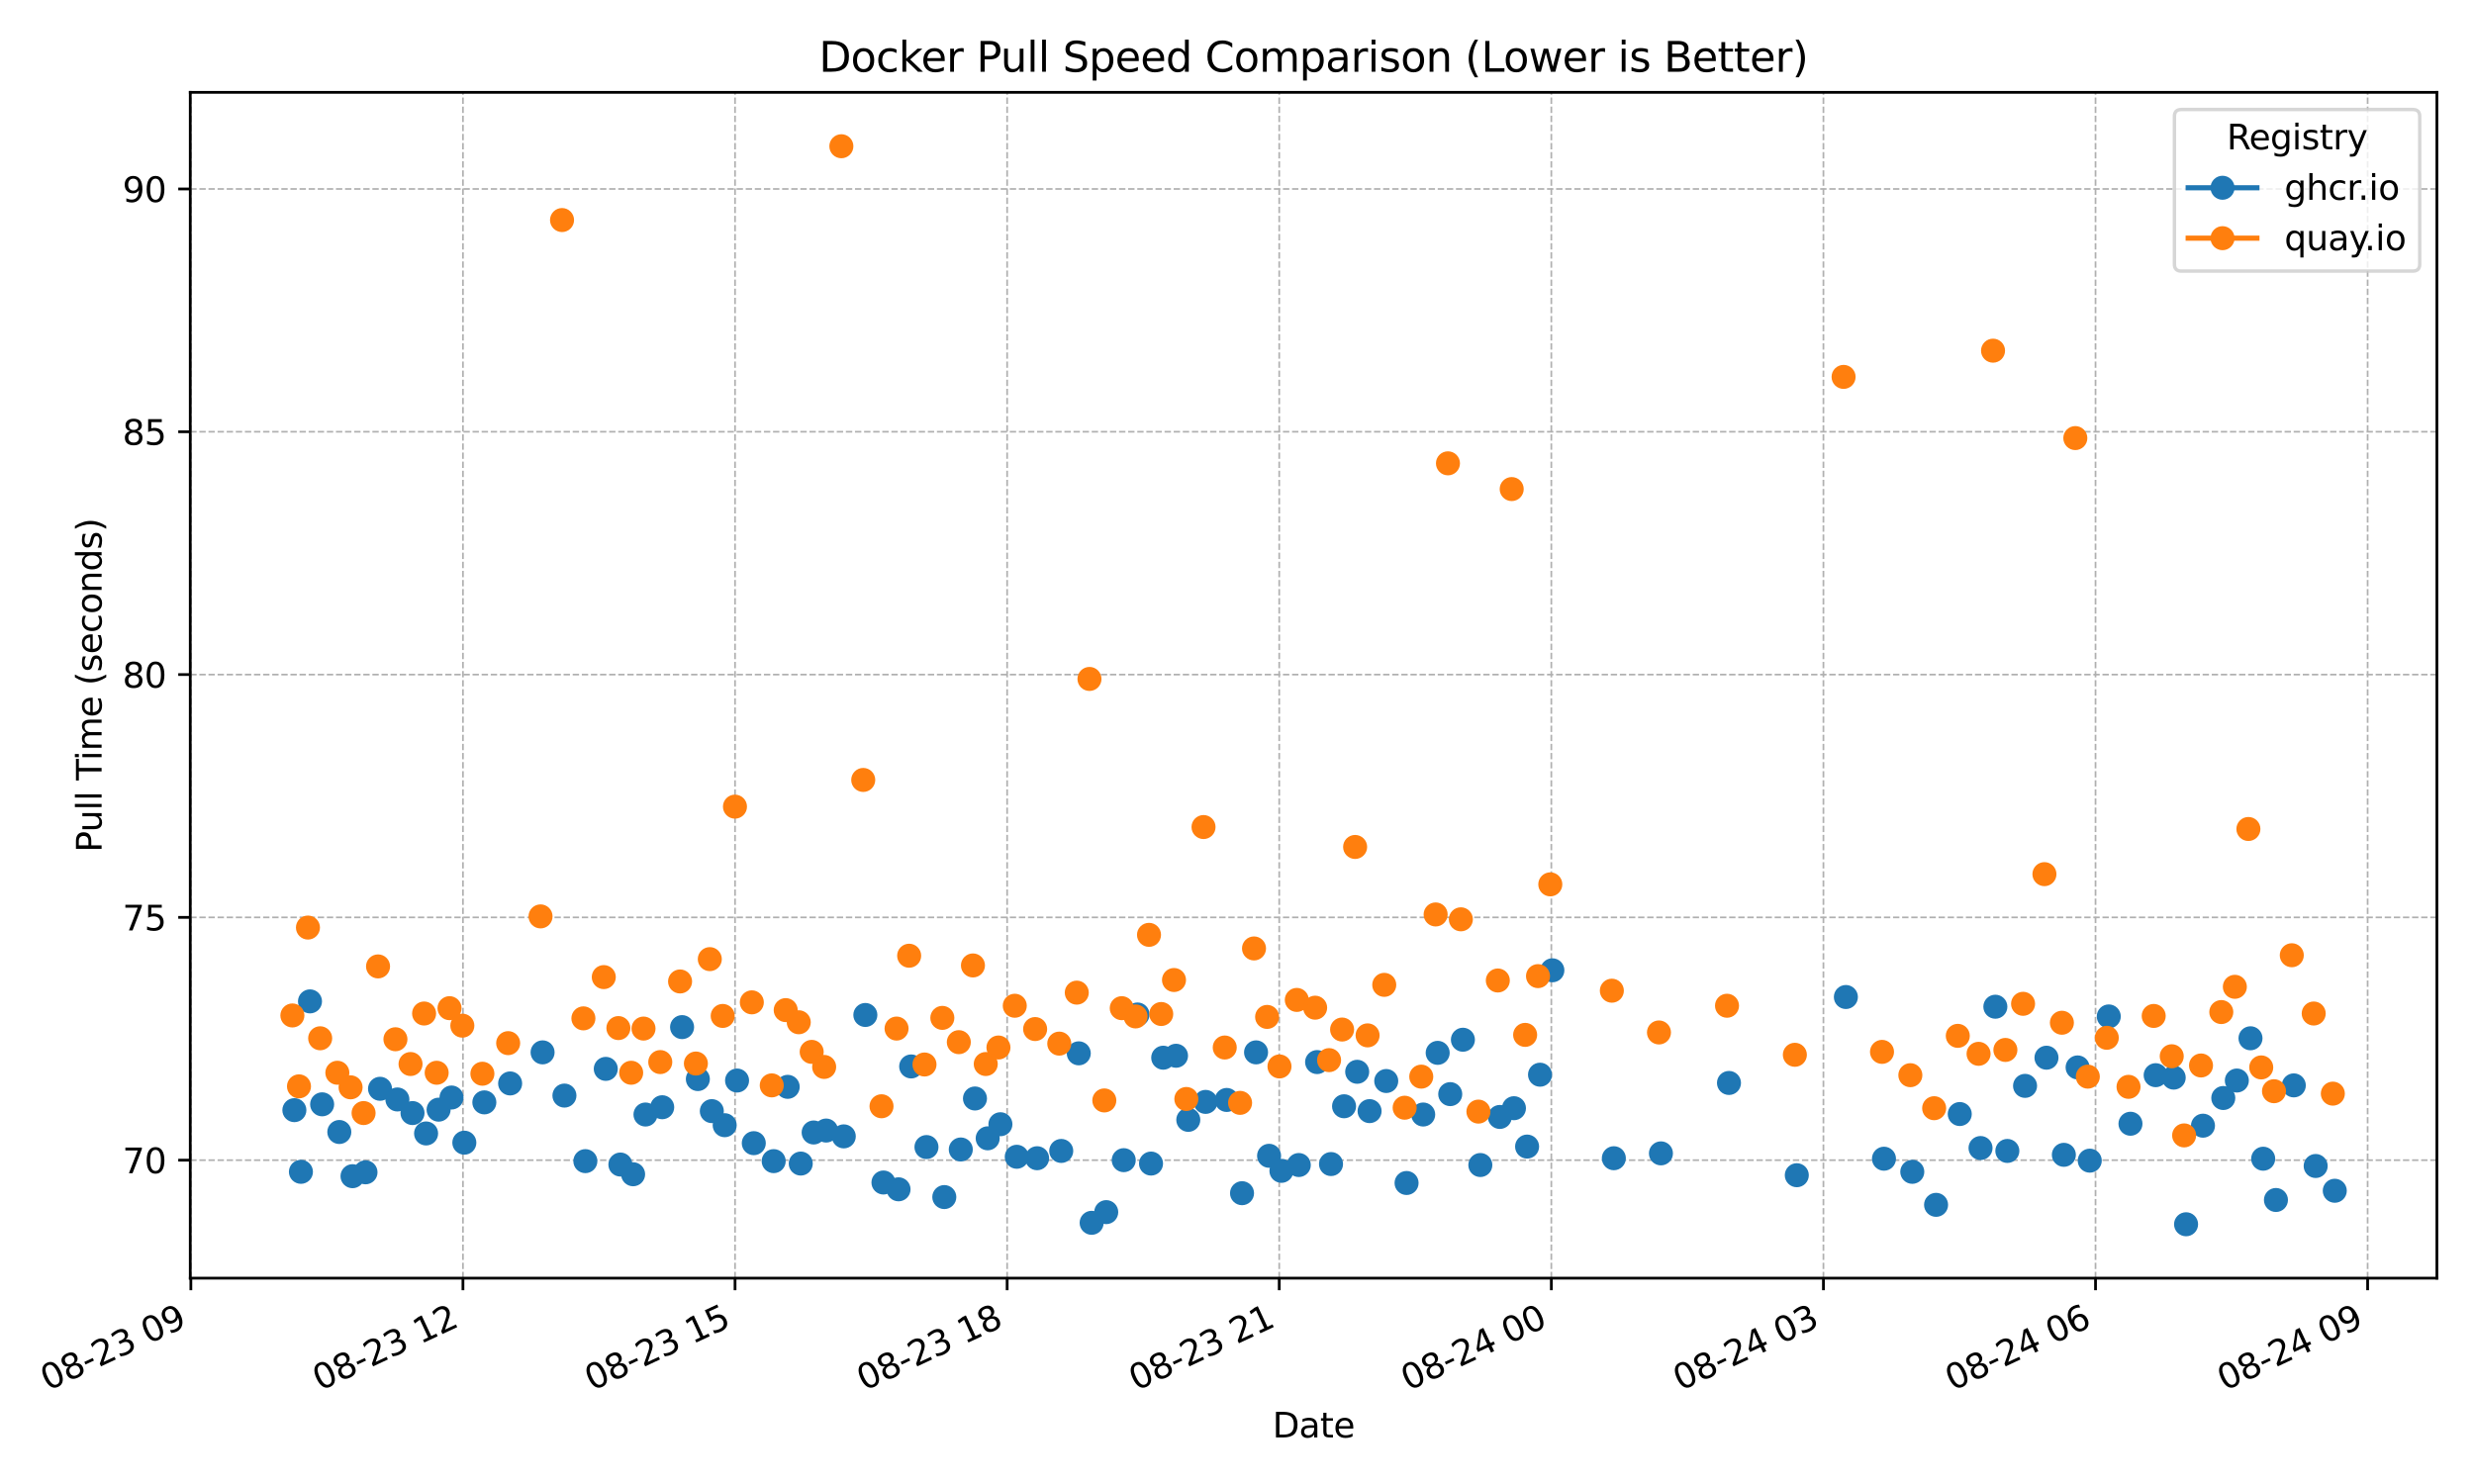 <?xml version="1.0" encoding="utf-8" standalone="no"?>
<!DOCTYPE svg PUBLIC "-//W3C//DTD SVG 1.1//EN"
  "http://www.w3.org/Graphics/SVG/1.1/DTD/svg11.dtd">
<svg xmlns:xlink="http://www.w3.org/1999/xlink" width="720pt" height="432pt" viewBox="0 0 720 432" xmlns="http://www.w3.org/2000/svg" version="1.1">
 <defs>
  <style type="text/css">*{stroke-linejoin: round; stroke-linecap: butt}</style>
 </defs>
 <g id="figure_1">
  <g id="patch_1">
   <path d="M 0 432 
L 720 432 
L 720 0 
L 0 0 
z
" style="fill: #ffffff"/>
  </g>
  <g id="axes_1">
   <g id="patch_2">
    <path d="M 55.372 372.081 
L 709.2 372.081 
L 709.2 26.88 
L 55.372 26.88 
z
" style="fill: #ffffff"/>
   </g>
   <g id="matplotlib.axis_1">
    <g id="xtick_1">
     <g id="line2d_1">
      <path d="M 55.543 372.081 
L 55.543 26.88 
" clip-path="url(#pfd466fa47a)" style="fill: none; stroke-dasharray: 1.85,0.8; stroke-dashoffset: 0; stroke: #b0b0b0; stroke-width: 0.5"/>
     </g>
     <g id="line2d_2">
      <defs>
       <path id="m198e594212" d="M 0 0 
L 0 3.5 
" style="stroke: #000000; stroke-width: 0.8"/>
      </defs>
      <g>
       <use xlink:href="#m198e594212" x="55.543" y="372.081" style="stroke: #000000; stroke-width: 0.8"/>
      </g>
     </g>
     <g id="text_1">
      <!-- 08-23 09 -->
      <g transform="translate(13.915 404.969) rotate(-25) scale(0.1 -0.1)">
       <defs>
        <path id="DejaVuSans-30" d="M 2034 4250 
Q 1547 4250 1301 3770 
Q 1056 3291 1056 2328 
Q 1056 1369 1301 889 
Q 1547 409 2034 409 
Q 2525 409 2770 889 
Q 3016 1369 3016 2328 
Q 3016 3291 2770 3770 
Q 2525 4250 2034 4250 
z
M 2034 4750 
Q 2819 4750 3233 4129 
Q 3647 3509 3647 2328 
Q 3647 1150 3233 529 
Q 2819 -91 2034 -91 
Q 1250 -91 836 529 
Q 422 1150 422 2328 
Q 422 3509 836 4129 
Q 1250 4750 2034 4750 
z
" transform="scale(0.016)"/>
        <path id="DejaVuSans-38" d="M 2034 2216 
Q 1584 2216 1326 1975 
Q 1069 1734 1069 1313 
Q 1069 891 1326 650 
Q 1584 409 2034 409 
Q 2484 409 2743 651 
Q 3003 894 3003 1313 
Q 3003 1734 2745 1975 
Q 2488 2216 2034 2216 
z
M 1403 2484 
Q 997 2584 770 2862 
Q 544 3141 544 3541 
Q 544 4100 942 4425 
Q 1341 4750 2034 4750 
Q 2731 4750 3128 4425 
Q 3525 4100 3525 3541 
Q 3525 3141 3298 2862 
Q 3072 2584 2669 2484 
Q 3125 2378 3379 2068 
Q 3634 1759 3634 1313 
Q 3634 634 3220 271 
Q 2806 -91 2034 -91 
Q 1263 -91 848 271 
Q 434 634 434 1313 
Q 434 1759 690 2068 
Q 947 2378 1403 2484 
z
M 1172 3481 
Q 1172 3119 1398 2916 
Q 1625 2713 2034 2713 
Q 2441 2713 2670 2916 
Q 2900 3119 2900 3481 
Q 2900 3844 2670 4047 
Q 2441 4250 2034 4250 
Q 1625 4250 1398 4047 
Q 1172 3844 1172 3481 
z
" transform="scale(0.016)"/>
        <path id="DejaVuSans-2d" d="M 313 2009 
L 1997 2009 
L 1997 1497 
L 313 1497 
L 313 2009 
z
" transform="scale(0.016)"/>
        <path id="DejaVuSans-32" d="M 1228 531 
L 3431 531 
L 3431 0 
L 469 0 
L 469 531 
Q 828 903 1448 1529 
Q 2069 2156 2228 2338 
Q 2531 2678 2651 2914 
Q 2772 3150 2772 3378 
Q 2772 3750 2511 3984 
Q 2250 4219 1831 4219 
Q 1534 4219 1204 4116 
Q 875 4013 500 3803 
L 500 4441 
Q 881 4594 1212 4672 
Q 1544 4750 1819 4750 
Q 2544 4750 2975 4387 
Q 3406 4025 3406 3419 
Q 3406 3131 3298 2873 
Q 3191 2616 2906 2266 
Q 2828 2175 2409 1742 
Q 1991 1309 1228 531 
z
" transform="scale(0.016)"/>
        <path id="DejaVuSans-33" d="M 2597 2516 
Q 3050 2419 3304 2112 
Q 3559 1806 3559 1356 
Q 3559 666 3084 287 
Q 2609 -91 1734 -91 
Q 1441 -91 1130 -33 
Q 819 25 488 141 
L 488 750 
Q 750 597 1062 519 
Q 1375 441 1716 441 
Q 2309 441 2620 675 
Q 2931 909 2931 1356 
Q 2931 1769 2642 2001 
Q 2353 2234 1838 2234 
L 1294 2234 
L 1294 2753 
L 1863 2753 
Q 2328 2753 2575 2939 
Q 2822 3125 2822 3475 
Q 2822 3834 2567 4026 
Q 2313 4219 1838 4219 
Q 1578 4219 1281 4162 
Q 984 4106 628 3988 
L 628 4550 
Q 988 4650 1302 4700 
Q 1616 4750 1894 4750 
Q 2613 4750 3031 4423 
Q 3450 4097 3450 3541 
Q 3450 3153 3228 2886 
Q 3006 2619 2597 2516 
z
" transform="scale(0.016)"/>
        <path id="DejaVuSans-20" transform="scale(0.016)"/>
        <path id="DejaVuSans-39" d="M 703 97 
L 703 672 
Q 941 559 1184 500 
Q 1428 441 1663 441 
Q 2288 441 2617 861 
Q 2947 1281 2994 2138 
Q 2813 1869 2534 1725 
Q 2256 1581 1919 1581 
Q 1219 1581 811 2004 
Q 403 2428 403 3163 
Q 403 3881 828 4315 
Q 1253 4750 1959 4750 
Q 2769 4750 3195 4129 
Q 3622 3509 3622 2328 
Q 3622 1225 3098 567 
Q 2575 -91 1691 -91 
Q 1453 -91 1209 -44 
Q 966 3 703 97 
z
M 1959 2075 
Q 2384 2075 2632 2365 
Q 2881 2656 2881 3163 
Q 2881 3666 2632 3958 
Q 2384 4250 1959 4250 
Q 1534 4250 1286 3958 
Q 1038 3666 1038 3163 
Q 1038 2656 1286 2365 
Q 1534 2075 1959 2075 
z
" transform="scale(0.016)"/>
       </defs>
       <use xlink:href="#DejaVuSans-30"/>
       <use xlink:href="#DejaVuSans-38" transform="translate(63.623 0)"/>
       <use xlink:href="#DejaVuSans-2d" transform="translate(127.246 0)"/>
       <use xlink:href="#DejaVuSans-32" transform="translate(163.33 0)"/>
       <use xlink:href="#DejaVuSans-33" transform="translate(226.953 0)"/>
       <use xlink:href="#DejaVuSans-20" transform="translate(290.576 0)"/>
       <use xlink:href="#DejaVuSans-30" transform="translate(322.363 0)"/>
       <use xlink:href="#DejaVuSans-39" transform="translate(385.986 0)"/>
      </g>
     </g>
    </g>
    <g id="xtick_2">
     <g id="line2d_3">
      <path d="M 134.73 372.081 
L 134.73 26.88 
" clip-path="url(#pfd466fa47a)" style="fill: none; stroke-dasharray: 1.85,0.8; stroke-dashoffset: 0; stroke: #b0b0b0; stroke-width: 0.5"/>
     </g>
     <g id="line2d_4">
      <g>
       <use xlink:href="#m198e594212" x="134.73" y="372.081" style="stroke: #000000; stroke-width: 0.8"/>
      </g>
     </g>
     <g id="text_2">
      <!-- 08-23 12 -->
      <g transform="translate(93.103 404.969) rotate(-25) scale(0.1 -0.1)">
       <defs>
        <path id="DejaVuSans-31" d="M 794 531 
L 1825 531 
L 1825 4091 
L 703 3866 
L 703 4441 
L 1819 4666 
L 2450 4666 
L 2450 531 
L 3481 531 
L 3481 0 
L 794 0 
L 794 531 
z
" transform="scale(0.016)"/>
       </defs>
       <use xlink:href="#DejaVuSans-30"/>
       <use xlink:href="#DejaVuSans-38" transform="translate(63.623 0)"/>
       <use xlink:href="#DejaVuSans-2d" transform="translate(127.246 0)"/>
       <use xlink:href="#DejaVuSans-32" transform="translate(163.33 0)"/>
       <use xlink:href="#DejaVuSans-33" transform="translate(226.953 0)"/>
       <use xlink:href="#DejaVuSans-20" transform="translate(290.576 0)"/>
       <use xlink:href="#DejaVuSans-31" transform="translate(322.363 0)"/>
       <use xlink:href="#DejaVuSans-32" transform="translate(385.986 0)"/>
      </g>
     </g>
    </g>
    <g id="xtick_3">
     <g id="line2d_5">
      <path d="M 213.917 372.081 
L 213.917 26.88 
" clip-path="url(#pfd466fa47a)" style="fill: none; stroke-dasharray: 1.85,0.8; stroke-dashoffset: 0; stroke: #b0b0b0; stroke-width: 0.5"/>
     </g>
     <g id="line2d_6">
      <g>
       <use xlink:href="#m198e594212" x="213.917" y="372.081" style="stroke: #000000; stroke-width: 0.8"/>
      </g>
     </g>
     <g id="text_3">
      <!-- 08-23 15 -->
      <g transform="translate(172.29 404.969) rotate(-25) scale(0.1 -0.1)">
       <defs>
        <path id="DejaVuSans-35" d="M 691 4666 
L 3169 4666 
L 3169 4134 
L 1269 4134 
L 1269 2991 
Q 1406 3038 1543 3061 
Q 1681 3084 1819 3084 
Q 2600 3084 3056 2656 
Q 3513 2228 3513 1497 
Q 3513 744 3044 326 
Q 2575 -91 1722 -91 
Q 1428 -91 1123 -41 
Q 819 9 494 109 
L 494 744 
Q 775 591 1075 516 
Q 1375 441 1709 441 
Q 2250 441 2565 725 
Q 2881 1009 2881 1497 
Q 2881 1984 2565 2268 
Q 2250 2553 1709 2553 
Q 1456 2553 1204 2497 
Q 953 2441 691 2322 
L 691 4666 
z
" transform="scale(0.016)"/>
       </defs>
       <use xlink:href="#DejaVuSans-30"/>
       <use xlink:href="#DejaVuSans-38" transform="translate(63.623 0)"/>
       <use xlink:href="#DejaVuSans-2d" transform="translate(127.246 0)"/>
       <use xlink:href="#DejaVuSans-32" transform="translate(163.33 0)"/>
       <use xlink:href="#DejaVuSans-33" transform="translate(226.953 0)"/>
       <use xlink:href="#DejaVuSans-20" transform="translate(290.576 0)"/>
       <use xlink:href="#DejaVuSans-31" transform="translate(322.363 0)"/>
       <use xlink:href="#DejaVuSans-35" transform="translate(385.986 0)"/>
      </g>
     </g>
    </g>
    <g id="xtick_4">
     <g id="line2d_7">
      <path d="M 293.105 372.081 
L 293.105 26.88 
" clip-path="url(#pfd466fa47a)" style="fill: none; stroke-dasharray: 1.85,0.8; stroke-dashoffset: 0; stroke: #b0b0b0; stroke-width: 0.5"/>
     </g>
     <g id="line2d_8">
      <g>
       <use xlink:href="#m198e594212" x="293.105" y="372.081" style="stroke: #000000; stroke-width: 0.8"/>
      </g>
     </g>
     <g id="text_4">
      <!-- 08-23 18 -->
      <g transform="translate(251.477 404.969) rotate(-25) scale(0.1 -0.1)">
       <use xlink:href="#DejaVuSans-30"/>
       <use xlink:href="#DejaVuSans-38" transform="translate(63.623 0)"/>
       <use xlink:href="#DejaVuSans-2d" transform="translate(127.246 0)"/>
       <use xlink:href="#DejaVuSans-32" transform="translate(163.33 0)"/>
       <use xlink:href="#DejaVuSans-33" transform="translate(226.953 0)"/>
       <use xlink:href="#DejaVuSans-20" transform="translate(290.576 0)"/>
       <use xlink:href="#DejaVuSans-31" transform="translate(322.363 0)"/>
       <use xlink:href="#DejaVuSans-38" transform="translate(385.986 0)"/>
      </g>
     </g>
    </g>
    <g id="xtick_5">
     <g id="line2d_9">
      <path d="M 372.292 372.081 
L 372.292 26.88 
" clip-path="url(#pfd466fa47a)" style="fill: none; stroke-dasharray: 1.85,0.8; stroke-dashoffset: 0; stroke: #b0b0b0; stroke-width: 0.5"/>
     </g>
     <g id="line2d_10">
      <g>
       <use xlink:href="#m198e594212" x="372.292" y="372.081" style="stroke: #000000; stroke-width: 0.8"/>
      </g>
     </g>
     <g id="text_5">
      <!-- 08-23 21 -->
      <g transform="translate(330.665 404.969) rotate(-25) scale(0.1 -0.1)">
       <use xlink:href="#DejaVuSans-30"/>
       <use xlink:href="#DejaVuSans-38" transform="translate(63.623 0)"/>
       <use xlink:href="#DejaVuSans-2d" transform="translate(127.246 0)"/>
       <use xlink:href="#DejaVuSans-32" transform="translate(163.33 0)"/>
       <use xlink:href="#DejaVuSans-33" transform="translate(226.953 0)"/>
       <use xlink:href="#DejaVuSans-20" transform="translate(290.576 0)"/>
       <use xlink:href="#DejaVuSans-32" transform="translate(322.363 0)"/>
       <use xlink:href="#DejaVuSans-31" transform="translate(385.986 0)"/>
      </g>
     </g>
    </g>
    <g id="xtick_6">
     <g id="line2d_11">
      <path d="M 451.48 372.081 
L 451.48 26.88 
" clip-path="url(#pfd466fa47a)" style="fill: none; stroke-dasharray: 1.85,0.8; stroke-dashoffset: 0; stroke: #b0b0b0; stroke-width: 0.5"/>
     </g>
     <g id="line2d_12">
      <g>
       <use xlink:href="#m198e594212" x="451.48" y="372.081" style="stroke: #000000; stroke-width: 0.8"/>
      </g>
     </g>
     <g id="text_6">
      <!-- 08-24 00 -->
      <g transform="translate(409.852 404.969) rotate(-25) scale(0.1 -0.1)">
       <defs>
        <path id="DejaVuSans-34" d="M 2419 4116 
L 825 1625 
L 2419 1625 
L 2419 4116 
z
M 2253 4666 
L 3047 4666 
L 3047 1625 
L 3713 1625 
L 3713 1100 
L 3047 1100 
L 3047 0 
L 2419 0 
L 2419 1100 
L 313 1100 
L 313 1709 
L 2253 4666 
z
" transform="scale(0.016)"/>
       </defs>
       <use xlink:href="#DejaVuSans-30"/>
       <use xlink:href="#DejaVuSans-38" transform="translate(63.623 0)"/>
       <use xlink:href="#DejaVuSans-2d" transform="translate(127.246 0)"/>
       <use xlink:href="#DejaVuSans-32" transform="translate(163.33 0)"/>
       <use xlink:href="#DejaVuSans-34" transform="translate(226.953 0)"/>
       <use xlink:href="#DejaVuSans-20" transform="translate(290.576 0)"/>
       <use xlink:href="#DejaVuSans-30" transform="translate(322.363 0)"/>
       <use xlink:href="#DejaVuSans-30" transform="translate(385.986 0)"/>
      </g>
     </g>
    </g>
    <g id="xtick_7">
     <g id="line2d_13">
      <path d="M 530.667 372.081 
L 530.667 26.88 
" clip-path="url(#pfd466fa47a)" style="fill: none; stroke-dasharray: 1.85,0.8; stroke-dashoffset: 0; stroke: #b0b0b0; stroke-width: 0.5"/>
     </g>
     <g id="line2d_14">
      <g>
       <use xlink:href="#m198e594212" x="530.667" y="372.081" style="stroke: #000000; stroke-width: 0.8"/>
      </g>
     </g>
     <g id="text_7">
      <!-- 08-24 03 -->
      <g transform="translate(489.04 404.969) rotate(-25) scale(0.1 -0.1)">
       <use xlink:href="#DejaVuSans-30"/>
       <use xlink:href="#DejaVuSans-38" transform="translate(63.623 0)"/>
       <use xlink:href="#DejaVuSans-2d" transform="translate(127.246 0)"/>
       <use xlink:href="#DejaVuSans-32" transform="translate(163.33 0)"/>
       <use xlink:href="#DejaVuSans-34" transform="translate(226.953 0)"/>
       <use xlink:href="#DejaVuSans-20" transform="translate(290.576 0)"/>
       <use xlink:href="#DejaVuSans-30" transform="translate(322.363 0)"/>
       <use xlink:href="#DejaVuSans-33" transform="translate(385.986 0)"/>
      </g>
     </g>
    </g>
    <g id="xtick_8">
     <g id="line2d_15">
      <path d="M 609.854 372.081 
L 609.854 26.88 
" clip-path="url(#pfd466fa47a)" style="fill: none; stroke-dasharray: 1.85,0.8; stroke-dashoffset: 0; stroke: #b0b0b0; stroke-width: 0.5"/>
     </g>
     <g id="line2d_16">
      <g>
       <use xlink:href="#m198e594212" x="609.854" y="372.081" style="stroke: #000000; stroke-width: 0.8"/>
      </g>
     </g>
     <g id="text_8">
      <!-- 08-24 06 -->
      <g transform="translate(568.227 404.969) rotate(-25) scale(0.1 -0.1)">
       <defs>
        <path id="DejaVuSans-36" d="M 2113 2584 
Q 1688 2584 1439 2293 
Q 1191 2003 1191 1497 
Q 1191 994 1439 701 
Q 1688 409 2113 409 
Q 2538 409 2786 701 
Q 3034 994 3034 1497 
Q 3034 2003 2786 2293 
Q 2538 2584 2113 2584 
z
M 3366 4563 
L 3366 3988 
Q 3128 4100 2886 4159 
Q 2644 4219 2406 4219 
Q 1781 4219 1451 3797 
Q 1122 3375 1075 2522 
Q 1259 2794 1537 2939 
Q 1816 3084 2150 3084 
Q 2853 3084 3261 2657 
Q 3669 2231 3669 1497 
Q 3669 778 3244 343 
Q 2819 -91 2113 -91 
Q 1303 -91 875 529 
Q 447 1150 447 2328 
Q 447 3434 972 4092 
Q 1497 4750 2381 4750 
Q 2619 4750 2861 4703 
Q 3103 4656 3366 4563 
z
" transform="scale(0.016)"/>
       </defs>
       <use xlink:href="#DejaVuSans-30"/>
       <use xlink:href="#DejaVuSans-38" transform="translate(63.623 0)"/>
       <use xlink:href="#DejaVuSans-2d" transform="translate(127.246 0)"/>
       <use xlink:href="#DejaVuSans-32" transform="translate(163.33 0)"/>
       <use xlink:href="#DejaVuSans-34" transform="translate(226.953 0)"/>
       <use xlink:href="#DejaVuSans-20" transform="translate(290.576 0)"/>
       <use xlink:href="#DejaVuSans-30" transform="translate(322.363 0)"/>
       <use xlink:href="#DejaVuSans-36" transform="translate(385.986 0)"/>
      </g>
     </g>
    </g>
    <g id="xtick_9">
     <g id="line2d_17">
      <path d="M 689.042 372.081 
L 689.042 26.88 
" clip-path="url(#pfd466fa47a)" style="fill: none; stroke-dasharray: 1.85,0.8; stroke-dashoffset: 0; stroke: #b0b0b0; stroke-width: 0.5"/>
     </g>
     <g id="line2d_18">
      <g>
       <use xlink:href="#m198e594212" x="689.042" y="372.081" style="stroke: #000000; stroke-width: 0.8"/>
      </g>
     </g>
     <g id="text_9">
      <!-- 08-24 09 -->
      <g transform="translate(647.414 404.969) rotate(-25) scale(0.1 -0.1)">
       <use xlink:href="#DejaVuSans-30"/>
       <use xlink:href="#DejaVuSans-38" transform="translate(63.623 0)"/>
       <use xlink:href="#DejaVuSans-2d" transform="translate(127.246 0)"/>
       <use xlink:href="#DejaVuSans-32" transform="translate(163.33 0)"/>
       <use xlink:href="#DejaVuSans-34" transform="translate(226.953 0)"/>
       <use xlink:href="#DejaVuSans-20" transform="translate(290.576 0)"/>
       <use xlink:href="#DejaVuSans-30" transform="translate(322.363 0)"/>
       <use xlink:href="#DejaVuSans-39" transform="translate(385.986 0)"/>
      </g>
     </g>
    </g>
    <g id="text_10">
     <!-- Date -->
     <g transform="translate(370.335 418.452) scale(0.1 -0.1)">
      <defs>
       <path id="DejaVuSans-44" d="M 1259 4147 
L 1259 519 
L 2022 519 
Q 2988 519 3436 956 
Q 3884 1394 3884 2338 
Q 3884 3275 3436 3711 
Q 2988 4147 2022 4147 
L 1259 4147 
z
M 628 4666 
L 1925 4666 
Q 3281 4666 3915 4102 
Q 4550 3538 4550 2338 
Q 4550 1131 3912 565 
Q 3275 0 1925 0 
L 628 0 
L 628 4666 
z
" transform="scale(0.016)"/>
       <path id="DejaVuSans-61" d="M 2194 1759 
Q 1497 1759 1228 1600 
Q 959 1441 959 1056 
Q 959 750 1161 570 
Q 1363 391 1709 391 
Q 2188 391 2477 730 
Q 2766 1069 2766 1631 
L 2766 1759 
L 2194 1759 
z
M 3341 1997 
L 3341 0 
L 2766 0 
L 2766 531 
Q 2569 213 2275 61 
Q 1981 -91 1556 -91 
Q 1019 -91 701 211 
Q 384 513 384 1019 
Q 384 1609 779 1909 
Q 1175 2209 1959 2209 
L 2766 2209 
L 2766 2266 
Q 2766 2663 2505 2880 
Q 2244 3097 1772 3097 
Q 1472 3097 1187 3025 
Q 903 2953 641 2809 
L 641 3341 
Q 956 3463 1253 3523 
Q 1550 3584 1831 3584 
Q 2591 3584 2966 3190 
Q 3341 2797 3341 1997 
z
" transform="scale(0.016)"/>
       <path id="DejaVuSans-74" d="M 1172 4494 
L 1172 3500 
L 2356 3500 
L 2356 3053 
L 1172 3053 
L 1172 1153 
Q 1172 725 1289 603 
Q 1406 481 1766 481 
L 2356 481 
L 2356 0 
L 1766 0 
Q 1100 0 847 248 
Q 594 497 594 1153 
L 594 3053 
L 172 3053 
L 172 3500 
L 594 3500 
L 594 4494 
L 1172 4494 
z
" transform="scale(0.016)"/>
       <path id="DejaVuSans-65" d="M 3597 1894 
L 3597 1613 
L 953 1613 
Q 991 1019 1311 708 
Q 1631 397 2203 397 
Q 2534 397 2845 478 
Q 3156 559 3463 722 
L 3463 178 
Q 3153 47 2828 -22 
Q 2503 -91 2169 -91 
Q 1331 -91 842 396 
Q 353 884 353 1716 
Q 353 2575 817 3079 
Q 1281 3584 2069 3584 
Q 2775 3584 3186 3129 
Q 3597 2675 3597 1894 
z
M 3022 2063 
Q 3016 2534 2758 2815 
Q 2500 3097 2075 3097 
Q 1594 3097 1305 2825 
Q 1016 2553 972 2059 
L 3022 2063 
z
" transform="scale(0.016)"/>
      </defs>
      <use xlink:href="#DejaVuSans-44"/>
      <use xlink:href="#DejaVuSans-61" transform="translate(77.002 0)"/>
      <use xlink:href="#DejaVuSans-74" transform="translate(138.281 0)"/>
      <use xlink:href="#DejaVuSans-65" transform="translate(177.49 0)"/>
     </g>
    </g>
   </g>
   <g id="matplotlib.axis_2">
    <g id="ytick_1">
     <g id="line2d_19">
      <path d="M 55.372 337.73 
L 709.2 337.73 
" clip-path="url(#pfd466fa47a)" style="fill: none; stroke-dasharray: 1.85,0.8; stroke-dashoffset: 0; stroke: #b0b0b0; stroke-width: 0.5"/>
     </g>
     <g id="line2d_20">
      <defs>
       <path id="m072fca4d8f" d="M 0 0 
L -3.5 0 
" style="stroke: #000000; stroke-width: 0.8"/>
      </defs>
      <g>
       <use xlink:href="#m072fca4d8f" x="55.372" y="337.73" style="stroke: #000000; stroke-width: 0.8"/>
      </g>
     </g>
     <g id="text_11">
      <!-- 70 -->
      <g transform="translate(35.647 341.529) scale(0.1 -0.1)">
       <defs>
        <path id="DejaVuSans-37" d="M 525 4666 
L 3525 4666 
L 3525 4397 
L 1831 0 
L 1172 0 
L 2766 4134 
L 525 4134 
L 525 4666 
z
" transform="scale(0.016)"/>
       </defs>
       <use xlink:href="#DejaVuSans-37"/>
       <use xlink:href="#DejaVuSans-30" transform="translate(63.623 0)"/>
      </g>
     </g>
    </g>
    <g id="ytick_2">
     <g id="line2d_21">
      <path d="M 55.372 267.05 
L 709.2 267.05 
" clip-path="url(#pfd466fa47a)" style="fill: none; stroke-dasharray: 1.85,0.8; stroke-dashoffset: 0; stroke: #b0b0b0; stroke-width: 0.5"/>
     </g>
     <g id="line2d_22">
      <g>
       <use xlink:href="#m072fca4d8f" x="55.372" y="267.05" style="stroke: #000000; stroke-width: 0.8"/>
      </g>
     </g>
     <g id="text_12">
      <!-- 75 -->
      <g transform="translate(35.647 270.85) scale(0.1 -0.1)">
       <use xlink:href="#DejaVuSans-37"/>
       <use xlink:href="#DejaVuSans-35" transform="translate(63.623 0)"/>
      </g>
     </g>
    </g>
    <g id="ytick_3">
     <g id="line2d_23">
      <path d="M 55.372 196.37 
L 709.2 196.37 
" clip-path="url(#pfd466fa47a)" style="fill: none; stroke-dasharray: 1.85,0.8; stroke-dashoffset: 0; stroke: #b0b0b0; stroke-width: 0.5"/>
     </g>
     <g id="line2d_24">
      <g>
       <use xlink:href="#m072fca4d8f" x="55.372" y="196.37" style="stroke: #000000; stroke-width: 0.8"/>
      </g>
     </g>
     <g id="text_13">
      <!-- 80 -->
      <g transform="translate(35.647 200.17) scale(0.1 -0.1)">
       <use xlink:href="#DejaVuSans-38"/>
       <use xlink:href="#DejaVuSans-30" transform="translate(63.623 0)"/>
      </g>
     </g>
    </g>
    <g id="ytick_4">
     <g id="line2d_25">
      <path d="M 55.372 125.691 
L 709.2 125.691 
" clip-path="url(#pfd466fa47a)" style="fill: none; stroke-dasharray: 1.85,0.8; stroke-dashoffset: 0; stroke: #b0b0b0; stroke-width: 0.5"/>
     </g>
     <g id="line2d_26">
      <g>
       <use xlink:href="#m072fca4d8f" x="55.372" y="125.691" style="stroke: #000000; stroke-width: 0.8"/>
      </g>
     </g>
     <g id="text_14">
      <!-- 85 -->
      <g transform="translate(35.647 129.49) scale(0.1 -0.1)">
       <use xlink:href="#DejaVuSans-38"/>
       <use xlink:href="#DejaVuSans-35" transform="translate(63.623 0)"/>
      </g>
     </g>
    </g>
    <g id="ytick_5">
     <g id="line2d_27">
      <path d="M 55.372 55.011 
L 709.2 55.011 
" clip-path="url(#pfd466fa47a)" style="fill: none; stroke-dasharray: 1.85,0.8; stroke-dashoffset: 0; stroke: #b0b0b0; stroke-width: 0.5"/>
     </g>
     <g id="line2d_28">
      <g>
       <use xlink:href="#m072fca4d8f" x="55.372" y="55.011" style="stroke: #000000; stroke-width: 0.8"/>
      </g>
     </g>
     <g id="text_15">
      <!-- 90 -->
      <g transform="translate(35.647 58.81) scale(0.1 -0.1)">
       <use xlink:href="#DejaVuSans-39"/>
       <use xlink:href="#DejaVuSans-30" transform="translate(63.623 0)"/>
      </g>
     </g>
    </g>
    <g id="text_16">
     <!-- Pull Time (seconds) -->
     <g transform="translate(29.567 248.105) rotate(-90) scale(0.1 -0.1)">
      <defs>
       <path id="DejaVuSans-50" d="M 1259 4147 
L 1259 2394 
L 2053 2394 
Q 2494 2394 2734 2622 
Q 2975 2850 2975 3272 
Q 2975 3691 2734 3919 
Q 2494 4147 2053 4147 
L 1259 4147 
z
M 628 4666 
L 2053 4666 
Q 2838 4666 3239 4311 
Q 3641 3956 3641 3272 
Q 3641 2581 3239 2228 
Q 2838 1875 2053 1875 
L 1259 1875 
L 1259 0 
L 628 0 
L 628 4666 
z
" transform="scale(0.016)"/>
       <path id="DejaVuSans-75" d="M 544 1381 
L 544 3500 
L 1119 3500 
L 1119 1403 
Q 1119 906 1312 657 
Q 1506 409 1894 409 
Q 2359 409 2629 706 
Q 2900 1003 2900 1516 
L 2900 3500 
L 3475 3500 
L 3475 0 
L 2900 0 
L 2900 538 
Q 2691 219 2414 64 
Q 2138 -91 1772 -91 
Q 1169 -91 856 284 
Q 544 659 544 1381 
z
M 1991 3584 
L 1991 3584 
z
" transform="scale(0.016)"/>
       <path id="DejaVuSans-6c" d="M 603 4863 
L 1178 4863 
L 1178 0 
L 603 0 
L 603 4863 
z
" transform="scale(0.016)"/>
       <path id="DejaVuSans-54" d="M -19 4666 
L 3928 4666 
L 3928 4134 
L 2272 4134 
L 2272 0 
L 1638 0 
L 1638 4134 
L -19 4134 
L -19 4666 
z
" transform="scale(0.016)"/>
       <path id="DejaVuSans-69" d="M 603 3500 
L 1178 3500 
L 1178 0 
L 603 0 
L 603 3500 
z
M 603 4863 
L 1178 4863 
L 1178 4134 
L 603 4134 
L 603 4863 
z
" transform="scale(0.016)"/>
       <path id="DejaVuSans-6d" d="M 3328 2828 
Q 3544 3216 3844 3400 
Q 4144 3584 4550 3584 
Q 5097 3584 5394 3201 
Q 5691 2819 5691 2113 
L 5691 0 
L 5113 0 
L 5113 2094 
Q 5113 2597 4934 2840 
Q 4756 3084 4391 3084 
Q 3944 3084 3684 2787 
Q 3425 2491 3425 1978 
L 3425 0 
L 2847 0 
L 2847 2094 
Q 2847 2600 2669 2842 
Q 2491 3084 2119 3084 
Q 1678 3084 1418 2786 
Q 1159 2488 1159 1978 
L 1159 0 
L 581 0 
L 581 3500 
L 1159 3500 
L 1159 2956 
Q 1356 3278 1631 3431 
Q 1906 3584 2284 3584 
Q 2666 3584 2933 3390 
Q 3200 3197 3328 2828 
z
" transform="scale(0.016)"/>
       <path id="DejaVuSans-28" d="M 1984 4856 
Q 1566 4138 1362 3434 
Q 1159 2731 1159 2009 
Q 1159 1288 1364 580 
Q 1569 -128 1984 -844 
L 1484 -844 
Q 1016 -109 783 600 
Q 550 1309 550 2009 
Q 550 2706 781 3412 
Q 1013 4119 1484 4856 
L 1984 4856 
z
" transform="scale(0.016)"/>
       <path id="DejaVuSans-73" d="M 2834 3397 
L 2834 2853 
Q 2591 2978 2328 3040 
Q 2066 3103 1784 3103 
Q 1356 3103 1142 2972 
Q 928 2841 928 2578 
Q 928 2378 1081 2264 
Q 1234 2150 1697 2047 
L 1894 2003 
Q 2506 1872 2764 1633 
Q 3022 1394 3022 966 
Q 3022 478 2636 193 
Q 2250 -91 1575 -91 
Q 1294 -91 989 -36 
Q 684 19 347 128 
L 347 722 
Q 666 556 975 473 
Q 1284 391 1588 391 
Q 1994 391 2212 530 
Q 2431 669 2431 922 
Q 2431 1156 2273 1281 
Q 2116 1406 1581 1522 
L 1381 1569 
Q 847 1681 609 1914 
Q 372 2147 372 2553 
Q 372 3047 722 3315 
Q 1072 3584 1716 3584 
Q 2034 3584 2315 3537 
Q 2597 3491 2834 3397 
z
" transform="scale(0.016)"/>
       <path id="DejaVuSans-63" d="M 3122 3366 
L 3122 2828 
Q 2878 2963 2633 3030 
Q 2388 3097 2138 3097 
Q 1578 3097 1268 2742 
Q 959 2388 959 1747 
Q 959 1106 1268 751 
Q 1578 397 2138 397 
Q 2388 397 2633 464 
Q 2878 531 3122 666 
L 3122 134 
Q 2881 22 2623 -34 
Q 2366 -91 2075 -91 
Q 1284 -91 818 406 
Q 353 903 353 1747 
Q 353 2603 823 3093 
Q 1294 3584 2113 3584 
Q 2378 3584 2631 3529 
Q 2884 3475 3122 3366 
z
" transform="scale(0.016)"/>
       <path id="DejaVuSans-6f" d="M 1959 3097 
Q 1497 3097 1228 2736 
Q 959 2375 959 1747 
Q 959 1119 1226 758 
Q 1494 397 1959 397 
Q 2419 397 2687 759 
Q 2956 1122 2956 1747 
Q 2956 2369 2687 2733 
Q 2419 3097 1959 3097 
z
M 1959 3584 
Q 2709 3584 3137 3096 
Q 3566 2609 3566 1747 
Q 3566 888 3137 398 
Q 2709 -91 1959 -91 
Q 1206 -91 779 398 
Q 353 888 353 1747 
Q 353 2609 779 3096 
Q 1206 3584 1959 3584 
z
" transform="scale(0.016)"/>
       <path id="DejaVuSans-6e" d="M 3513 2113 
L 3513 0 
L 2938 0 
L 2938 2094 
Q 2938 2591 2744 2837 
Q 2550 3084 2163 3084 
Q 1697 3084 1428 2787 
Q 1159 2491 1159 1978 
L 1159 0 
L 581 0 
L 581 3500 
L 1159 3500 
L 1159 2956 
Q 1366 3272 1645 3428 
Q 1925 3584 2291 3584 
Q 2894 3584 3203 3211 
Q 3513 2838 3513 2113 
z
" transform="scale(0.016)"/>
       <path id="DejaVuSans-64" d="M 2906 2969 
L 2906 4863 
L 3481 4863 
L 3481 0 
L 2906 0 
L 2906 525 
Q 2725 213 2448 61 
Q 2172 -91 1784 -91 
Q 1150 -91 751 415 
Q 353 922 353 1747 
Q 353 2572 751 3078 
Q 1150 3584 1784 3584 
Q 2172 3584 2448 3432 
Q 2725 3281 2906 2969 
z
M 947 1747 
Q 947 1113 1208 752 
Q 1469 391 1925 391 
Q 2381 391 2643 752 
Q 2906 1113 2906 1747 
Q 2906 2381 2643 2742 
Q 2381 3103 1925 3103 
Q 1469 3103 1208 2742 
Q 947 2381 947 1747 
z
" transform="scale(0.016)"/>
       <path id="DejaVuSans-29" d="M 513 4856 
L 1013 4856 
Q 1481 4119 1714 3412 
Q 1947 2706 1947 2009 
Q 1947 1309 1714 600 
Q 1481 -109 1013 -844 
L 513 -844 
Q 928 -128 1133 580 
Q 1338 1288 1338 2009 
Q 1338 2731 1133 3434 
Q 928 4138 513 4856 
z
" transform="scale(0.016)"/>
      </defs>
      <use xlink:href="#DejaVuSans-50"/>
      <use xlink:href="#DejaVuSans-75" transform="translate(58.553 0)"/>
      <use xlink:href="#DejaVuSans-6c" transform="translate(121.932 0)"/>
      <use xlink:href="#DejaVuSans-6c" transform="translate(149.715 0)"/>
      <use xlink:href="#DejaVuSans-20" transform="translate(177.498 0)"/>
      <use xlink:href="#DejaVuSans-54" transform="translate(209.285 0)"/>
      <use xlink:href="#DejaVuSans-69" transform="translate(267.244 0)"/>
      <use xlink:href="#DejaVuSans-6d" transform="translate(295.027 0)"/>
      <use xlink:href="#DejaVuSans-65" transform="translate(392.439 0)"/>
      <use xlink:href="#DejaVuSans-20" transform="translate(453.963 0)"/>
      <use xlink:href="#DejaVuSans-28" transform="translate(485.75 0)"/>
      <use xlink:href="#DejaVuSans-73" transform="translate(524.764 0)"/>
      <use xlink:href="#DejaVuSans-65" transform="translate(576.863 0)"/>
      <use xlink:href="#DejaVuSans-63" transform="translate(638.387 0)"/>
      <use xlink:href="#DejaVuSans-6f" transform="translate(693.367 0)"/>
      <use xlink:href="#DejaVuSans-6e" transform="translate(754.549 0)"/>
      <use xlink:href="#DejaVuSans-64" transform="translate(817.928 0)"/>
      <use xlink:href="#DejaVuSans-73" transform="translate(881.404 0)"/>
      <use xlink:href="#DejaVuSans-29" transform="translate(933.504 0)"/>
     </g>
    </g>
   </g>
   <g id="line2d_29">
    <path d="M 679.481 346.636 
" clip-path="url(#pfd466fa47a)" style="fill: none; stroke: #1f77b4; stroke-width: 1.5; stroke-linecap: square"/>
    <defs>
     <path id="meda2fd34bb" d="M 0 3 
C 0.796 3 1.559 2.684 2.121 2.121 
C 2.684 1.559 3 0.796 3 0 
C 3 -0.796 2.684 -1.559 2.121 -2.121 
C 1.559 -2.684 0.796 -3 0 -3 
C -0.796 -3 -1.559 -2.684 -2.121 -2.121 
C -2.684 -1.559 -3 -0.796 -3 0 
C -3 0.796 -2.684 1.559 -2.121 2.121 
C -1.559 2.684 -0.796 3 0 3 
z
" style="stroke: #1f77b4"/>
    </defs>
    <g clip-path="url(#pfd466fa47a)">
     <use xlink:href="#meda2fd34bb" x="85.67" y="323.17" style="fill: #1f77b4; stroke: #1f77b4"/>
     <use xlink:href="#meda2fd34bb" x="87.577" y="341.123" style="fill: #1f77b4; stroke: #1f77b4"/>
     <use xlink:href="#meda2fd34bb" x="90.216" y="291.506" style="fill: #1f77b4; stroke: #1f77b4"/>
     <use xlink:href="#meda2fd34bb" x="93.751" y="321.474" style="fill: #1f77b4; stroke: #1f77b4"/>
     <use xlink:href="#meda2fd34bb" x="98.751" y="329.531" style="fill: #1f77b4; stroke: #1f77b4"/>
     <use xlink:href="#meda2fd34bb" x="102.593" y="342.395" style="fill: #1f77b4; stroke: #1f77b4"/>
     <use xlink:href="#meda2fd34bb" x="106.369" y="341.264" style="fill: #1f77b4; stroke: #1f77b4"/>
     <use xlink:href="#meda2fd34bb" x="110.6" y="316.95" style="fill: #1f77b4; stroke: #1f77b4"/>
     <use xlink:href="#meda2fd34bb" x="115.652" y="320.06" style="fill: #1f77b4; stroke: #1f77b4"/>
     <use xlink:href="#meda2fd34bb" x="120.051" y="324.018" style="fill: #1f77b4; stroke: #1f77b4"/>
     <use xlink:href="#meda2fd34bb" x="124.003" y="329.955" style="fill: #1f77b4; stroke: #1f77b4"/>
     <use xlink:href="#meda2fd34bb" x="127.647" y="323.029" style="fill: #1f77b4; stroke: #1f77b4"/>
     <use xlink:href="#meda2fd34bb" x="131.401" y="319.495" style="fill: #1f77b4; stroke: #1f77b4"/>
     <use xlink:href="#meda2fd34bb" x="135.133" y="332.641" style="fill: #1f77b4; stroke: #1f77b4"/>
     <use xlink:href="#meda2fd34bb" x="140.955" y="320.908" style="fill: #1f77b4; stroke: #1f77b4"/>
     <use xlink:href="#meda2fd34bb" x="148.463" y="315.395" style="fill: #1f77b4; stroke: #1f77b4"/>
     <use xlink:href="#meda2fd34bb" x="157.907" y="306.348" style="fill: #1f77b4; stroke: #1f77b4"/>
     <use xlink:href="#meda2fd34bb" x="164.264" y="318.929" style="fill: #1f77b4; stroke: #1f77b4"/>
     <use xlink:href="#meda2fd34bb" x="170.357" y="338.013" style="fill: #1f77b4; stroke: #1f77b4"/>
     <use xlink:href="#meda2fd34bb" x="176.296" y="311.155" style="fill: #1f77b4; stroke: #1f77b4"/>
     <use xlink:href="#meda2fd34bb" x="180.549" y="339.003" style="fill: #1f77b4; stroke: #1f77b4"/>
     <use xlink:href="#meda2fd34bb" x="184.251" y="341.83" style="fill: #1f77b4; stroke: #1f77b4"/>
     <use xlink:href="#meda2fd34bb" x="187.852" y="324.442" style="fill: #1f77b4; stroke: #1f77b4"/>
     <use xlink:href="#meda2fd34bb" x="192.72" y="322.322" style="fill: #1f77b4; stroke: #1f77b4"/>
     <use xlink:href="#meda2fd34bb" x="198.505" y="298.998" style="fill: #1f77b4; stroke: #1f77b4"/>
     <use xlink:href="#meda2fd34bb" x="203.095" y="314.123" style="fill: #1f77b4; stroke: #1f77b4"/>
     <use xlink:href="#meda2fd34bb" x="207.157" y="323.453" style="fill: #1f77b4; stroke: #1f77b4"/>
     <use xlink:href="#meda2fd34bb" x="210.904" y="327.552" style="fill: #1f77b4; stroke: #1f77b4"/>
     <use xlink:href="#meda2fd34bb" x="214.504" y="314.547" style="fill: #1f77b4; stroke: #1f77b4"/>
     <use xlink:href="#meda2fd34bb" x="219.373" y="332.783" style="fill: #1f77b4; stroke: #1f77b4"/>
     <use xlink:href="#meda2fd34bb" x="225.165" y="338.013" style="fill: #1f77b4; stroke: #1f77b4"/>
     <use xlink:href="#meda2fd34bb" x="229.242" y="316.385" style="fill: #1f77b4; stroke: #1f77b4"/>
     <use xlink:href="#meda2fd34bb" x="233.04" y="338.72" style="fill: #1f77b4; stroke: #1f77b4"/>
     <use xlink:href="#meda2fd34bb" x="236.794" y="329.673" style="fill: #1f77b4; stroke: #1f77b4"/>
     <use xlink:href="#meda2fd34bb" x="240.423" y="329.107" style="fill: #1f77b4; stroke: #1f77b4"/>
     <use xlink:href="#meda2fd34bb" x="245.563" y="330.804" style="fill: #1f77b4; stroke: #1f77b4"/>
     <use xlink:href="#meda2fd34bb" x="251.839" y="295.464" style="fill: #1f77b4; stroke: #1f77b4"/>
     <use xlink:href="#meda2fd34bb" x="257.111" y="344.233" style="fill: #1f77b4; stroke: #1f77b4"/>
     <use xlink:href="#meda2fd34bb" x="261.496" y="346.212" style="fill: #1f77b4; stroke: #1f77b4"/>
     <use xlink:href="#meda2fd34bb" x="265.177" y="310.448" style="fill: #1f77b4; stroke: #1f77b4"/>
     <use xlink:href="#meda2fd34bb" x="269.627" y="333.914" style="fill: #1f77b4; stroke: #1f77b4"/>
     <use xlink:href="#meda2fd34bb" x="274.818" y="348.474" style="fill: #1f77b4; stroke: #1f77b4"/>
     <use xlink:href="#meda2fd34bb" x="279.614" y="334.62" style="fill: #1f77b4; stroke: #1f77b4"/>
     <use xlink:href="#meda2fd34bb" x="283.742" y="319.778" style="fill: #1f77b4; stroke: #1f77b4"/>
     <use xlink:href="#meda2fd34bb" x="287.444" y="331.369" style="fill: #1f77b4; stroke: #1f77b4"/>
     <use xlink:href="#meda2fd34bb" x="291.147" y="327.27" style="fill: #1f77b4; stroke: #1f77b4"/>
     <use xlink:href="#meda2fd34bb" x="295.906" y="336.741" style="fill: #1f77b4; stroke: #1f77b4"/>
     <use xlink:href="#meda2fd34bb" x="301.823" y="337.165" style="fill: #1f77b4; stroke: #1f77b4"/>
     <use xlink:href="#meda2fd34bb" x="308.847" y="335.044" style="fill: #1f77b4; stroke: #1f77b4"/>
     <use xlink:href="#meda2fd34bb" x="313.95" y="306.631" style="fill: #1f77b4; stroke: #1f77b4"/>
     <use xlink:href="#meda2fd34bb" x="317.697" y="355.966" style="fill: #1f77b4; stroke: #1f77b4"/>
     <use xlink:href="#meda2fd34bb" x="321.942" y="352.856" style="fill: #1f77b4; stroke: #1f77b4"/>
     <use xlink:href="#meda2fd34bb" x="327.038" y="337.73" style="fill: #1f77b4; stroke: #1f77b4"/>
     <use xlink:href="#meda2fd34bb" x="331.049" y="295.322" style="fill: #1f77b4; stroke: #1f77b4"/>
     <use xlink:href="#meda2fd34bb" x="334.979" y="338.72" style="fill: #1f77b4; stroke: #1f77b4"/>
     <use xlink:href="#meda2fd34bb" x="338.528" y="307.903" style="fill: #1f77b4; stroke: #1f77b4"/>
     <use xlink:href="#meda2fd34bb" x="342.252" y="307.338" style="fill: #1f77b4; stroke: #1f77b4"/>
     <use xlink:href="#meda2fd34bb" x="345.823" y="325.997" style="fill: #1f77b4; stroke: #1f77b4"/>
     <use xlink:href="#meda2fd34bb" x="350.86" y="320.767" style="fill: #1f77b4; stroke: #1f77b4"/>
     <use xlink:href="#meda2fd34bb" x="357.005" y="320.202" style="fill: #1f77b4; stroke: #1f77b4"/>
     <use xlink:href="#meda2fd34bb" x="361.463" y="347.343" style="fill: #1f77b4; stroke: #1f77b4"/>
     <use xlink:href="#meda2fd34bb" x="365.547" y="306.348" style="fill: #1f77b4; stroke: #1f77b4"/>
     <use xlink:href="#meda2fd34bb" x="369.337" y="336.458" style="fill: #1f77b4; stroke: #1f77b4"/>
     <use xlink:href="#meda2fd34bb" x="372.93" y="340.84" style="fill: #1f77b4; stroke: #1f77b4"/>
     <use xlink:href="#meda2fd34bb" x="377.982" y="339.144" style="fill: #1f77b4; stroke: #1f77b4"/>
     <use xlink:href="#meda2fd34bb" x="383.312" y="309.176" style="fill: #1f77b4; stroke: #1f77b4"/>
     <use xlink:href="#meda2fd34bb" x="387.36" y="338.861" style="fill: #1f77b4; stroke: #1f77b4"/>
     <use xlink:href="#meda2fd34bb" x="391.158" y="322.039" style="fill: #1f77b4; stroke: #1f77b4"/>
     <use xlink:href="#meda2fd34bb" x="394.978" y="312.003" style="fill: #1f77b4; stroke: #1f77b4"/>
     <use xlink:href="#meda2fd34bb" x="398.585" y="323.453" style="fill: #1f77b4; stroke: #1f77b4"/>
     <use xlink:href="#meda2fd34bb" x="403.432" y="314.689" style="fill: #1f77b4; stroke: #1f77b4"/>
     <use xlink:href="#meda2fd34bb" x="409.349" y="344.374" style="fill: #1f77b4; stroke: #1f77b4"/>
     <use xlink:href="#meda2fd34bb" x="414.188" y="324.442" style="fill: #1f77b4; stroke: #1f77b4"/>
     <use xlink:href="#meda2fd34bb" x="418.404" y="306.49" style="fill: #1f77b4; stroke: #1f77b4"/>
     <use xlink:href="#meda2fd34bb" x="422.056" y="318.505" style="fill: #1f77b4; stroke: #1f77b4"/>
     <use xlink:href="#meda2fd34bb" x="425.744" y="302.673" style="fill: #1f77b4; stroke: #1f77b4"/>
     <use xlink:href="#meda2fd34bb" x="430.817" y="339.144" style="fill: #1f77b4; stroke: #1f77b4"/>
     <use xlink:href="#meda2fd34bb" x="436.493" y="325.149" style="fill: #1f77b4; stroke: #1f77b4"/>
     <use xlink:href="#meda2fd34bb" x="440.599" y="322.605" style="fill: #1f77b4; stroke: #1f77b4"/>
     <use xlink:href="#meda2fd34bb" x="444.426" y="333.772" style="fill: #1f77b4; stroke: #1f77b4"/>
     <use xlink:href="#meda2fd34bb" x="448.187" y="312.851" style="fill: #1f77b4; stroke: #1f77b4"/>
     <use xlink:href="#meda2fd34bb" x="451.78" y="282.459" style="fill: #1f77b4; stroke: #1f77b4"/>
     <use xlink:href="#meda2fd34bb" x="469.671" y="337.165" style="fill: #1f77b4; stroke: #1f77b4"/>
     <use xlink:href="#meda2fd34bb" x="483.374" y="335.751" style="fill: #1f77b4; stroke: #1f77b4"/>
     <use xlink:href="#meda2fd34bb" x="503.179" y="315.254" style="fill: #1f77b4; stroke: #1f77b4"/>
     <use xlink:href="#meda2fd34bb" x="522.917" y="342.112" style="fill: #1f77b4; stroke: #1f77b4"/>
     <use xlink:href="#meda2fd34bb" x="537.2" y="290.233" style="fill: #1f77b4; stroke: #1f77b4"/>
     <use xlink:href="#meda2fd34bb" x="548.286" y="337.306" style="fill: #1f77b4; stroke: #1f77b4"/>
     <use xlink:href="#meda2fd34bb" x="556.527" y="341.123" style="fill: #1f77b4; stroke: #1f77b4"/>
     <use xlink:href="#meda2fd34bb" x="563.449" y="350.735" style="fill: #1f77b4; stroke: #1f77b4"/>
     <use xlink:href="#meda2fd34bb" x="570.341" y="324.301" style="fill: #1f77b4; stroke: #1f77b4"/>
     <use xlink:href="#meda2fd34bb" x="576.39" y="334.196" style="fill: #1f77b4; stroke: #1f77b4"/>
     <use xlink:href="#meda2fd34bb" x="580.702" y="293.061" style="fill: #1f77b4; stroke: #1f77b4"/>
     <use xlink:href="#meda2fd34bb" x="584.192" y="335.044" style="fill: #1f77b4; stroke: #1f77b4"/>
     <use xlink:href="#meda2fd34bb" x="589.346" y="316.102" style="fill: #1f77b4; stroke: #1f77b4"/>
     <use xlink:href="#meda2fd34bb" x="595.579" y="307.903" style="fill: #1f77b4; stroke: #1f77b4"/>
     <use xlink:href="#meda2fd34bb" x="600.638" y="336.175" style="fill: #1f77b4; stroke: #1f77b4"/>
     <use xlink:href="#meda2fd34bb" x="604.641" y="310.731" style="fill: #1f77b4; stroke: #1f77b4"/>
     <use xlink:href="#meda2fd34bb" x="608.175" y="337.872" style="fill: #1f77b4; stroke: #1f77b4"/>
     <use xlink:href="#meda2fd34bb" x="613.711" y="295.888" style="fill: #1f77b4; stroke: #1f77b4"/>
     <use xlink:href="#meda2fd34bb" x="620.024" y="327.128" style="fill: #1f77b4; stroke: #1f77b4"/>
     <use xlink:href="#meda2fd34bb" x="627.356" y="312.992" style="fill: #1f77b4; stroke: #1f77b4"/>
     <use xlink:href="#meda2fd34bb" x="632.606" y="313.699" style="fill: #1f77b4; stroke: #1f77b4"/>
     <use xlink:href="#meda2fd34bb" x="636.206" y="356.39" style="fill: #1f77b4; stroke: #1f77b4"/>
     <use xlink:href="#meda2fd34bb" x="641.126" y="327.694" style="fill: #1f77b4; stroke: #1f77b4"/>
     <use xlink:href="#meda2fd34bb" x="647.036" y="319.636" style="fill: #1f77b4; stroke: #1f77b4"/>
     <use xlink:href="#meda2fd34bb" x="650.98" y="314.547" style="fill: #1f77b4; stroke: #1f77b4"/>
     <use xlink:href="#meda2fd34bb" x="654.954" y="302.249" style="fill: #1f77b4; stroke: #1f77b4"/>
     <use xlink:href="#meda2fd34bb" x="658.65" y="337.306" style="fill: #1f77b4; stroke: #1f77b4"/>
     <use xlink:href="#meda2fd34bb" x="662.36" y="349.322" style="fill: #1f77b4; stroke: #1f77b4"/>
     <use xlink:href="#meda2fd34bb" x="667.558" y="315.961" style="fill: #1f77b4; stroke: #1f77b4"/>
     <use xlink:href="#meda2fd34bb" x="673.923" y="339.427" style="fill: #1f77b4; stroke: #1f77b4"/>
     <use xlink:href="#meda2fd34bb" x="679.481" y="346.636" style="fill: #1f77b4; stroke: #1f77b4"/>
    </g>
   </g>
   <g id="line2d_30">
    <path d="M 678.916 318.364 
" clip-path="url(#pfd466fa47a)" style="fill: none; stroke: #ff7f0e; stroke-width: 1.5; stroke-linecap: square"/>
    <defs>
     <path id="m378128f999" d="M 0 3 
C 0.796 3 1.559 2.684 2.121 2.121 
C 2.684 1.559 3 0.796 3 0 
C 3 -0.796 2.684 -1.559 2.121 -2.121 
C 1.559 -2.684 0.796 -3 0 -3 
C -0.796 -3 -1.559 -2.684 -2.121 -2.121 
C -2.684 -1.559 -3 -0.796 -3 0 
C -3 0.796 -2.684 1.559 -2.121 2.121 
C -1.559 2.684 -0.796 3 0 3 
z
" style="stroke: #ff7f0e"/>
    </defs>
    <g clip-path="url(#pfd466fa47a)">
     <use xlink:href="#m378128f999" x="85.091" y="295.605" style="fill: #ff7f0e; stroke: #ff7f0e"/>
     <use xlink:href="#m378128f999" x="87.012" y="316.244" style="fill: #ff7f0e; stroke: #ff7f0e"/>
     <use xlink:href="#m378128f999" x="89.623" y="270.019" style="fill: #ff7f0e; stroke: #ff7f0e"/>
     <use xlink:href="#m378128f999" x="93.179" y="302.249" style="fill: #ff7f0e; stroke: #ff7f0e"/>
     <use xlink:href="#m378128f999" x="98.179" y="312.285" style="fill: #ff7f0e; stroke: #ff7f0e"/>
     <use xlink:href="#m378128f999" x="102.029" y="316.526" style="fill: #ff7f0e; stroke: #ff7f0e"/>
     <use xlink:href="#m378128f999" x="105.812" y="324.018" style="fill: #ff7f0e; stroke: #ff7f0e"/>
     <use xlink:href="#m378128f999" x="110.021" y="281.328" style="fill: #ff7f0e; stroke: #ff7f0e"/>
     <use xlink:href="#m378128f999" x="115.08" y="302.532" style="fill: #ff7f0e; stroke: #ff7f0e"/>
     <use xlink:href="#m378128f999" x="119.479" y="309.741" style="fill: #ff7f0e; stroke: #ff7f0e"/>
     <use xlink:href="#m378128f999" x="123.424" y="295.04" style="fill: #ff7f0e; stroke: #ff7f0e"/>
     <use xlink:href="#m378128f999" x="127.083" y="312.285" style="fill: #ff7f0e; stroke: #ff7f0e"/>
     <use xlink:href="#m378128f999" x="130.822" y="293.485" style="fill: #ff7f0e; stroke: #ff7f0e"/>
     <use xlink:href="#m378128f999" x="134.554" y="298.574" style="fill: #ff7f0e; stroke: #ff7f0e"/>
     <use xlink:href="#m378128f999" x="140.39" y="312.568" style="fill: #ff7f0e; stroke: #ff7f0e"/>
     <use xlink:href="#m378128f999" x="147.891" y="303.663" style="fill: #ff7f0e; stroke: #ff7f0e"/>
     <use xlink:href="#m378128f999" x="157.313" y="266.768" style="fill: #ff7f0e; stroke: #ff7f0e"/>
     <use xlink:href="#m378128f999" x="163.567" y="64.058" style="fill: #ff7f0e; stroke: #ff7f0e"/>
     <use xlink:href="#m378128f999" x="169.785" y="296.453" style="fill: #ff7f0e; stroke: #ff7f0e"/>
     <use xlink:href="#m378128f999" x="175.717" y="284.438" style="fill: #ff7f0e; stroke: #ff7f0e"/>
     <use xlink:href="#m378128f999" x="179.969" y="299.28" style="fill: #ff7f0e; stroke: #ff7f0e"/>
     <use xlink:href="#m378128f999" x="183.687" y="312.285" style="fill: #ff7f0e; stroke: #ff7f0e"/>
     <use xlink:href="#m378128f999" x="187.28" y="299.422" style="fill: #ff7f0e; stroke: #ff7f0e"/>
     <use xlink:href="#m378128f999" x="192.156" y="309.176" style="fill: #ff7f0e; stroke: #ff7f0e"/>
     <use xlink:href="#m378128f999" x="197.919" y="285.71" style="fill: #ff7f0e; stroke: #ff7f0e"/>
     <use xlink:href="#m378128f999" x="202.523" y="309.6" style="fill: #ff7f0e; stroke: #ff7f0e"/>
     <use xlink:href="#m378128f999" x="206.571" y="279.207" style="fill: #ff7f0e; stroke: #ff7f0e"/>
     <use xlink:href="#m378128f999" x="210.325" y="295.746" style="fill: #ff7f0e; stroke: #ff7f0e"/>
     <use xlink:href="#m378128f999" x="213.895" y="234.82" style="fill: #ff7f0e; stroke: #ff7f0e"/>
     <use xlink:href="#m378128f999" x="218.801" y="291.788" style="fill: #ff7f0e; stroke: #ff7f0e"/>
     <use xlink:href="#m378128f999" x="224.6" y="315.961" style="fill: #ff7f0e; stroke: #ff7f0e"/>
     <use xlink:href="#m378128f999" x="228.662" y="294.05" style="fill: #ff7f0e; stroke: #ff7f0e"/>
     <use xlink:href="#m378128f999" x="232.46" y="297.584" style="fill: #ff7f0e; stroke: #ff7f0e"/>
     <use xlink:href="#m378128f999" x="236.222" y="306.207" style="fill: #ff7f0e; stroke: #ff7f0e"/>
     <use xlink:href="#m378128f999" x="239.851" y="310.589" style="fill: #ff7f0e; stroke: #ff7f0e"/>
     <use xlink:href="#m378128f999" x="244.859" y="42.571" style="fill: #ff7f0e; stroke: #ff7f0e"/>
     <use xlink:href="#m378128f999" x="251.223" y="227.046" style="fill: #ff7f0e; stroke: #ff7f0e"/>
     <use xlink:href="#m378128f999" x="256.547" y="322.039" style="fill: #ff7f0e; stroke: #ff7f0e"/>
     <use xlink:href="#m378128f999" x="260.924" y="299.422" style="fill: #ff7f0e; stroke: #ff7f0e"/>
     <use xlink:href="#m378128f999" x="264.59" y="278.218" style="fill: #ff7f0e; stroke: #ff7f0e"/>
     <use xlink:href="#m378128f999" x="269.055" y="309.882" style="fill: #ff7f0e; stroke: #ff7f0e"/>
     <use xlink:href="#m378128f999" x="274.246" y="296.312" style="fill: #ff7f0e; stroke: #ff7f0e"/>
     <use xlink:href="#m378128f999" x="279.042" y="303.38" style="fill: #ff7f0e; stroke: #ff7f0e"/>
     <use xlink:href="#m378128f999" x="283.155" y="281.045" style="fill: #ff7f0e; stroke: #ff7f0e"/>
     <use xlink:href="#m378128f999" x="286.88" y="309.741" style="fill: #ff7f0e; stroke: #ff7f0e"/>
     <use xlink:href="#m378128f999" x="290.575" y="304.935" style="fill: #ff7f0e; stroke: #ff7f0e"/>
     <use xlink:href="#m378128f999" x="295.326" y="292.778" style="fill: #ff7f0e; stroke: #ff7f0e"/>
     <use xlink:href="#m378128f999" x="301.251" y="299.563" style="fill: #ff7f0e; stroke: #ff7f0e"/>
     <use xlink:href="#m378128f999" x="308.275" y="303.804" style="fill: #ff7f0e; stroke: #ff7f0e"/>
     <use xlink:href="#m378128f999" x="313.371" y="288.961" style="fill: #ff7f0e; stroke: #ff7f0e"/>
     <use xlink:href="#m378128f999" x="317.066" y="197.643" style="fill: #ff7f0e; stroke: #ff7f0e"/>
     <use xlink:href="#m378128f999" x="321.385" y="320.343" style="fill: #ff7f0e; stroke: #ff7f0e"/>
     <use xlink:href="#m378128f999" x="326.459" y="293.485" style="fill: #ff7f0e; stroke: #ff7f0e"/>
     <use xlink:href="#m378128f999" x="330.477" y="295.888" style="fill: #ff7f0e; stroke: #ff7f0e"/>
     <use xlink:href="#m378128f999" x="334.392" y="272.139" style="fill: #ff7f0e; stroke: #ff7f0e"/>
     <use xlink:href="#m378128f999" x="337.948" y="295.181" style="fill: #ff7f0e; stroke: #ff7f0e"/>
     <use xlink:href="#m378128f999" x="341.666" y="285.286" style="fill: #ff7f0e; stroke: #ff7f0e"/>
     <use xlink:href="#m378128f999" x="345.258" y="319.919" style="fill: #ff7f0e; stroke: #ff7f0e"/>
     <use xlink:href="#m378128f999" x="350.259" y="240.757" style="fill: #ff7f0e; stroke: #ff7f0e"/>
     <use xlink:href="#m378128f999" x="356.433" y="304.935" style="fill: #ff7f0e; stroke: #ff7f0e"/>
     <use xlink:href="#m378128f999" x="360.898" y="321.05" style="fill: #ff7f0e; stroke: #ff7f0e"/>
     <use xlink:href="#m378128f999" x="364.953" y="276.097" style="fill: #ff7f0e; stroke: #ff7f0e"/>
     <use xlink:href="#m378128f999" x="368.765" y="296.029" style="fill: #ff7f0e; stroke: #ff7f0e"/>
     <use xlink:href="#m378128f999" x="372.365" y="310.448" style="fill: #ff7f0e; stroke: #ff7f0e"/>
     <use xlink:href="#m378128f999" x="377.403" y="291.082" style="fill: #ff7f0e; stroke: #ff7f0e"/>
     <use xlink:href="#m378128f999" x="382.74" y="293.343" style="fill: #ff7f0e; stroke: #ff7f0e"/>
     <use xlink:href="#m378128f999" x="386.795" y="308.61" style="fill: #ff7f0e; stroke: #ff7f0e"/>
     <use xlink:href="#m378128f999" x="390.586" y="299.704" style="fill: #ff7f0e; stroke: #ff7f0e"/>
     <use xlink:href="#m378128f999" x="394.377" y="246.553" style="fill: #ff7f0e; stroke: #ff7f0e"/>
     <use xlink:href="#m378128f999" x="398.006" y="301.401" style="fill: #ff7f0e; stroke: #ff7f0e"/>
     <use xlink:href="#m378128f999" x="402.853" y="286.699" style="fill: #ff7f0e; stroke: #ff7f0e"/>
     <use xlink:href="#m378128f999" x="408.792" y="322.463" style="fill: #ff7f0e; stroke: #ff7f0e"/>
     <use xlink:href="#m378128f999" x="413.624" y="313.416" style="fill: #ff7f0e; stroke: #ff7f0e"/>
     <use xlink:href="#m378128f999" x="417.81" y="266.202" style="fill: #ff7f0e; stroke: #ff7f0e"/>
     <use xlink:href="#m378128f999" x="421.396" y="134.879" style="fill: #ff7f0e; stroke: #ff7f0e"/>
     <use xlink:href="#m378128f999" x="425.15" y="267.616" style="fill: #ff7f0e; stroke: #ff7f0e"/>
     <use xlink:href="#m378128f999" x="430.26" y="323.594" style="fill: #ff7f0e; stroke: #ff7f0e"/>
     <use xlink:href="#m378128f999" x="435.906" y="285.427" style="fill: #ff7f0e; stroke: #ff7f0e"/>
     <use xlink:href="#m378128f999" x="439.946" y="142.371" style="fill: #ff7f0e; stroke: #ff7f0e"/>
     <use xlink:href="#m378128f999" x="443.854" y="301.259" style="fill: #ff7f0e; stroke: #ff7f0e"/>
     <use xlink:href="#m378128f999" x="447.601" y="284.155" style="fill: #ff7f0e; stroke: #ff7f0e"/>
     <use xlink:href="#m378128f999" x="451.179" y="257.438" style="fill: #ff7f0e; stroke: #ff7f0e"/>
     <use xlink:href="#m378128f999" x="469.091" y="288.396" style="fill: #ff7f0e; stroke: #ff7f0e"/>
     <use xlink:href="#m378128f999" x="482.803" y="300.553" style="fill: #ff7f0e; stroke: #ff7f0e"/>
     <use xlink:href="#m378128f999" x="502.607" y="292.778" style="fill: #ff7f0e; stroke: #ff7f0e"/>
     <use xlink:href="#m378128f999" x="522.352" y="307.055" style="fill: #ff7f0e; stroke: #ff7f0e"/>
     <use xlink:href="#m378128f999" x="536.533" y="109.717" style="fill: #ff7f0e; stroke: #ff7f0e"/>
     <use xlink:href="#m378128f999" x="547.714" y="306.207" style="fill: #ff7f0e; stroke: #ff7f0e"/>
     <use xlink:href="#m378128f999" x="555.963" y="312.992" style="fill: #ff7f0e; stroke: #ff7f0e"/>
     <use xlink:href="#m378128f999" x="562.892" y="322.605" style="fill: #ff7f0e; stroke: #ff7f0e"/>
     <use xlink:href="#m378128f999" x="569.769" y="301.542" style="fill: #ff7f0e; stroke: #ff7f0e"/>
     <use xlink:href="#m378128f999" x="575.818" y="306.772" style="fill: #ff7f0e; stroke: #ff7f0e"/>
     <use xlink:href="#m378128f999" x="580.027" y="102.083" style="fill: #ff7f0e; stroke: #ff7f0e"/>
     <use xlink:href="#m378128f999" x="583.62" y="305.642" style="fill: #ff7f0e; stroke: #ff7f0e"/>
     <use xlink:href="#m378128f999" x="588.767" y="292.212" style="fill: #ff7f0e; stroke: #ff7f0e"/>
     <use xlink:href="#m378128f999" x="594.985" y="254.469" style="fill: #ff7f0e; stroke: #ff7f0e"/>
     <use xlink:href="#m378128f999" x="600.066" y="297.725" style="fill: #ff7f0e; stroke: #ff7f0e"/>
     <use xlink:href="#m378128f999" x="603.974" y="127.528" style="fill: #ff7f0e; stroke: #ff7f0e"/>
     <use xlink:href="#m378128f999" x="607.611" y="313.416" style="fill: #ff7f0e; stroke: #ff7f0e"/>
     <use xlink:href="#m378128f999" x="613.132" y="302.108" style="fill: #ff7f0e; stroke: #ff7f0e"/>
     <use xlink:href="#m378128f999" x="619.459" y="316.385" style="fill: #ff7f0e; stroke: #ff7f0e"/>
     <use xlink:href="#m378128f999" x="626.784" y="295.746" style="fill: #ff7f0e; stroke: #ff7f0e"/>
     <use xlink:href="#m378128f999" x="632.034" y="307.479" style="fill: #ff7f0e; stroke: #ff7f0e"/>
     <use xlink:href="#m378128f999" x="635.642" y="330.521" style="fill: #ff7f0e; stroke: #ff7f0e"/>
     <use xlink:href="#m378128f999" x="640.554" y="310.165" style="fill: #ff7f0e; stroke: #ff7f0e"/>
     <use xlink:href="#m378128f999" x="646.456" y="294.616" style="fill: #ff7f0e; stroke: #ff7f0e"/>
     <use xlink:href="#m378128f999" x="650.401" y="287.265" style="fill: #ff7f0e; stroke: #ff7f0e"/>
     <use xlink:href="#m378128f999" x="654.346" y="241.323" style="fill: #ff7f0e; stroke: #ff7f0e"/>
     <use xlink:href="#m378128f999" x="658.078" y="310.731" style="fill: #ff7f0e; stroke: #ff7f0e"/>
     <use xlink:href="#m378128f999" x="661.795" y="317.657" style="fill: #ff7f0e; stroke: #ff7f0e"/>
     <use xlink:href="#m378128f999" x="666.972" y="278.076" style="fill: #ff7f0e; stroke: #ff7f0e"/>
     <use xlink:href="#m378128f999" x="673.351" y="295.04" style="fill: #ff7f0e; stroke: #ff7f0e"/>
     <use xlink:href="#m378128f999" x="678.916" y="318.364" style="fill: #ff7f0e; stroke: #ff7f0e"/>
    </g>
   </g>
   <g id="patch_3">
    <path d="M 55.372 372.081 
L 55.372 26.88 
" style="fill: none; stroke: #000000; stroke-width: 0.8; stroke-linejoin: miter; stroke-linecap: square"/>
   </g>
   <g id="patch_4">
    <path d="M 709.2 372.081 
L 709.2 26.88 
" style="fill: none; stroke: #000000; stroke-width: 0.8; stroke-linejoin: miter; stroke-linecap: square"/>
   </g>
   <g id="patch_5">
    <path d="M 55.372 372.081 
L 709.2 372.081 
" style="fill: none; stroke: #000000; stroke-width: 0.8; stroke-linejoin: miter; stroke-linecap: square"/>
   </g>
   <g id="patch_6">
    <path d="M 55.372 26.88 
L 709.2 26.88 
" style="fill: none; stroke: #000000; stroke-width: 0.8; stroke-linejoin: miter; stroke-linecap: square"/>
   </g>
   <g id="text_17">
    <!-- Docker Pull Speed Comparison (Lower is Better) -->
    <g transform="translate(238.335 20.88) scale(0.12 -0.12)">
     <defs>
      <path id="DejaVuSans-6b" d="M 581 4863 
L 1159 4863 
L 1159 1991 
L 2875 3500 
L 3609 3500 
L 1753 1863 
L 3688 0 
L 2938 0 
L 1159 1709 
L 1159 0 
L 581 0 
L 581 4863 
z
" transform="scale(0.016)"/>
      <path id="DejaVuSans-72" d="M 2631 2963 
Q 2534 3019 2420 3045 
Q 2306 3072 2169 3072 
Q 1681 3072 1420 2755 
Q 1159 2438 1159 1844 
L 1159 0 
L 581 0 
L 581 3500 
L 1159 3500 
L 1159 2956 
Q 1341 3275 1631 3429 
Q 1922 3584 2338 3584 
Q 2397 3584 2469 3576 
Q 2541 3569 2628 3553 
L 2631 2963 
z
" transform="scale(0.016)"/>
      <path id="DejaVuSans-53" d="M 3425 4513 
L 3425 3897 
Q 3066 4069 2747 4153 
Q 2428 4238 2131 4238 
Q 1616 4238 1336 4038 
Q 1056 3838 1056 3469 
Q 1056 3159 1242 3001 
Q 1428 2844 1947 2747 
L 2328 2669 
Q 3034 2534 3370 2195 
Q 3706 1856 3706 1288 
Q 3706 609 3251 259 
Q 2797 -91 1919 -91 
Q 1588 -91 1214 -16 
Q 841 59 441 206 
L 441 856 
Q 825 641 1194 531 
Q 1563 422 1919 422 
Q 2459 422 2753 634 
Q 3047 847 3047 1241 
Q 3047 1584 2836 1778 
Q 2625 1972 2144 2069 
L 1759 2144 
Q 1053 2284 737 2584 
Q 422 2884 422 3419 
Q 422 4038 858 4394 
Q 1294 4750 2059 4750 
Q 2388 4750 2728 4690 
Q 3069 4631 3425 4513 
z
" transform="scale(0.016)"/>
      <path id="DejaVuSans-70" d="M 1159 525 
L 1159 -1331 
L 581 -1331 
L 581 3500 
L 1159 3500 
L 1159 2969 
Q 1341 3281 1617 3432 
Q 1894 3584 2278 3584 
Q 2916 3584 3314 3078 
Q 3713 2572 3713 1747 
Q 3713 922 3314 415 
Q 2916 -91 2278 -91 
Q 1894 -91 1617 61 
Q 1341 213 1159 525 
z
M 3116 1747 
Q 3116 2381 2855 2742 
Q 2594 3103 2138 3103 
Q 1681 3103 1420 2742 
Q 1159 2381 1159 1747 
Q 1159 1113 1420 752 
Q 1681 391 2138 391 
Q 2594 391 2855 752 
Q 3116 1113 3116 1747 
z
" transform="scale(0.016)"/>
      <path id="DejaVuSans-43" d="M 4122 4306 
L 4122 3641 
Q 3803 3938 3442 4084 
Q 3081 4231 2675 4231 
Q 1875 4231 1450 3742 
Q 1025 3253 1025 2328 
Q 1025 1406 1450 917 
Q 1875 428 2675 428 
Q 3081 428 3442 575 
Q 3803 722 4122 1019 
L 4122 359 
Q 3791 134 3420 21 
Q 3050 -91 2638 -91 
Q 1578 -91 968 557 
Q 359 1206 359 2328 
Q 359 3453 968 4101 
Q 1578 4750 2638 4750 
Q 3056 4750 3426 4639 
Q 3797 4528 4122 4306 
z
" transform="scale(0.016)"/>
      <path id="DejaVuSans-4c" d="M 628 4666 
L 1259 4666 
L 1259 531 
L 3531 531 
L 3531 0 
L 628 0 
L 628 4666 
z
" transform="scale(0.016)"/>
      <path id="DejaVuSans-77" d="M 269 3500 
L 844 3500 
L 1563 769 
L 2278 3500 
L 2956 3500 
L 3675 769 
L 4391 3500 
L 4966 3500 
L 4050 0 
L 3372 0 
L 2619 2869 
L 1863 0 
L 1184 0 
L 269 3500 
z
" transform="scale(0.016)"/>
      <path id="DejaVuSans-42" d="M 1259 2228 
L 1259 519 
L 2272 519 
Q 2781 519 3026 730 
Q 3272 941 3272 1375 
Q 3272 1813 3026 2020 
Q 2781 2228 2272 2228 
L 1259 2228 
z
M 1259 4147 
L 1259 2741 
L 2194 2741 
Q 2656 2741 2882 2914 
Q 3109 3088 3109 3444 
Q 3109 3797 2882 3972 
Q 2656 4147 2194 4147 
L 1259 4147 
z
M 628 4666 
L 2241 4666 
Q 2963 4666 3353 4366 
Q 3744 4066 3744 3513 
Q 3744 3084 3544 2831 
Q 3344 2578 2956 2516 
Q 3422 2416 3680 2098 
Q 3938 1781 3938 1306 
Q 3938 681 3513 340 
Q 3088 0 2303 0 
L 628 0 
L 628 4666 
z
" transform="scale(0.016)"/>
     </defs>
     <use xlink:href="#DejaVuSans-44"/>
     <use xlink:href="#DejaVuSans-6f" transform="translate(77.002 0)"/>
     <use xlink:href="#DejaVuSans-63" transform="translate(138.184 0)"/>
     <use xlink:href="#DejaVuSans-6b" transform="translate(193.164 0)"/>
     <use xlink:href="#DejaVuSans-65" transform="translate(247.449 0)"/>
     <use xlink:href="#DejaVuSans-72" transform="translate(308.973 0)"/>
     <use xlink:href="#DejaVuSans-20" transform="translate(350.086 0)"/>
     <use xlink:href="#DejaVuSans-50" transform="translate(381.873 0)"/>
     <use xlink:href="#DejaVuSans-75" transform="translate(440.426 0)"/>
     <use xlink:href="#DejaVuSans-6c" transform="translate(503.805 0)"/>
     <use xlink:href="#DejaVuSans-6c" transform="translate(531.588 0)"/>
     <use xlink:href="#DejaVuSans-20" transform="translate(559.371 0)"/>
     <use xlink:href="#DejaVuSans-53" transform="translate(591.158 0)"/>
     <use xlink:href="#DejaVuSans-70" transform="translate(654.635 0)"/>
     <use xlink:href="#DejaVuSans-65" transform="translate(718.111 0)"/>
     <use xlink:href="#DejaVuSans-65" transform="translate(779.635 0)"/>
     <use xlink:href="#DejaVuSans-64" transform="translate(841.158 0)"/>
     <use xlink:href="#DejaVuSans-20" transform="translate(904.635 0)"/>
     <use xlink:href="#DejaVuSans-43" transform="translate(936.422 0)"/>
     <use xlink:href="#DejaVuSans-6f" transform="translate(1006.246 0)"/>
     <use xlink:href="#DejaVuSans-6d" transform="translate(1067.428 0)"/>
     <use xlink:href="#DejaVuSans-70" transform="translate(1164.84 0)"/>
     <use xlink:href="#DejaVuSans-61" transform="translate(1228.316 0)"/>
     <use xlink:href="#DejaVuSans-72" transform="translate(1289.596 0)"/>
     <use xlink:href="#DejaVuSans-69" transform="translate(1330.709 0)"/>
     <use xlink:href="#DejaVuSans-73" transform="translate(1358.492 0)"/>
     <use xlink:href="#DejaVuSans-6f" transform="translate(1410.592 0)"/>
     <use xlink:href="#DejaVuSans-6e" transform="translate(1471.773 0)"/>
     <use xlink:href="#DejaVuSans-20" transform="translate(1535.152 0)"/>
     <use xlink:href="#DejaVuSans-28" transform="translate(1566.939 0)"/>
     <use xlink:href="#DejaVuSans-4c" transform="translate(1605.953 0)"/>
     <use xlink:href="#DejaVuSans-6f" transform="translate(1659.916 0)"/>
     <use xlink:href="#DejaVuSans-77" transform="translate(1721.098 0)"/>
     <use xlink:href="#DejaVuSans-65" transform="translate(1802.885 0)"/>
     <use xlink:href="#DejaVuSans-72" transform="translate(1864.408 0)"/>
     <use xlink:href="#DejaVuSans-20" transform="translate(1905.521 0)"/>
     <use xlink:href="#DejaVuSans-69" transform="translate(1937.309 0)"/>
     <use xlink:href="#DejaVuSans-73" transform="translate(1965.092 0)"/>
     <use xlink:href="#DejaVuSans-20" transform="translate(2017.191 0)"/>
     <use xlink:href="#DejaVuSans-42" transform="translate(2048.979 0)"/>
     <use xlink:href="#DejaVuSans-65" transform="translate(2117.582 0)"/>
     <use xlink:href="#DejaVuSans-74" transform="translate(2179.105 0)"/>
     <use xlink:href="#DejaVuSans-74" transform="translate(2218.314 0)"/>
     <use xlink:href="#DejaVuSans-65" transform="translate(2257.523 0)"/>
     <use xlink:href="#DejaVuSans-72" transform="translate(2319.047 0)"/>
     <use xlink:href="#DejaVuSans-29" transform="translate(2360.16 0)"/>
    </g>
   </g>
   <g id="legend_1">
    <g id="patch_7">
     <path d="M 634.817 78.914 
L 702.2 78.914 
Q 704.2 78.914 704.2 76.914 
L 704.2 33.88 
Q 704.2 31.88 702.2 31.88 
L 634.817 31.88 
Q 632.817 31.88 632.817 33.88 
L 632.817 76.914 
Q 632.817 78.914 634.817 78.914 
z
" style="fill: #ffffff; opacity: 0.8; stroke: #cccccc; stroke-linejoin: miter"/>
    </g>
    <g id="text_18">
     <!-- Registry -->
     <g transform="translate(648.04 43.478) scale(0.1 -0.1)">
      <defs>
       <path id="DejaVuSans-52" d="M 2841 2188 
Q 3044 2119 3236 1894 
Q 3428 1669 3622 1275 
L 4263 0 
L 3584 0 
L 2988 1197 
Q 2756 1666 2539 1819 
Q 2322 1972 1947 1972 
L 1259 1972 
L 1259 0 
L 628 0 
L 628 4666 
L 2053 4666 
Q 2853 4666 3247 4331 
Q 3641 3997 3641 3322 
Q 3641 2881 3436 2590 
Q 3231 2300 2841 2188 
z
M 1259 4147 
L 1259 2491 
L 2053 2491 
Q 2509 2491 2742 2702 
Q 2975 2913 2975 3322 
Q 2975 3731 2742 3939 
Q 2509 4147 2053 4147 
L 1259 4147 
z
" transform="scale(0.016)"/>
       <path id="DejaVuSans-67" d="M 2906 1791 
Q 2906 2416 2648 2759 
Q 2391 3103 1925 3103 
Q 1463 3103 1205 2759 
Q 947 2416 947 1791 
Q 947 1169 1205 825 
Q 1463 481 1925 481 
Q 2391 481 2648 825 
Q 2906 1169 2906 1791 
z
M 3481 434 
Q 3481 -459 3084 -895 
Q 2688 -1331 1869 -1331 
Q 1566 -1331 1297 -1286 
Q 1028 -1241 775 -1147 
L 775 -588 
Q 1028 -725 1275 -790 
Q 1522 -856 1778 -856 
Q 2344 -856 2625 -561 
Q 2906 -266 2906 331 
L 2906 616 
Q 2728 306 2450 153 
Q 2172 0 1784 0 
Q 1141 0 747 490 
Q 353 981 353 1791 
Q 353 2603 747 3093 
Q 1141 3584 1784 3584 
Q 2172 3584 2450 3431 
Q 2728 3278 2906 2969 
L 2906 3500 
L 3481 3500 
L 3481 434 
z
" transform="scale(0.016)"/>
       <path id="DejaVuSans-79" d="M 2059 -325 
Q 1816 -950 1584 -1140 
Q 1353 -1331 966 -1331 
L 506 -1331 
L 506 -850 
L 844 -850 
Q 1081 -850 1212 -737 
Q 1344 -625 1503 -206 
L 1606 56 
L 191 3500 
L 800 3500 
L 1894 763 
L 2988 3500 
L 3597 3500 
L 2059 -325 
z
" transform="scale(0.016)"/>
      </defs>
      <use xlink:href="#DejaVuSans-52"/>
      <use xlink:href="#DejaVuSans-65" transform="translate(64.982 0)"/>
      <use xlink:href="#DejaVuSans-67" transform="translate(126.506 0)"/>
      <use xlink:href="#DejaVuSans-69" transform="translate(189.982 0)"/>
      <use xlink:href="#DejaVuSans-73" transform="translate(217.766 0)"/>
      <use xlink:href="#DejaVuSans-74" transform="translate(269.865 0)"/>
      <use xlink:href="#DejaVuSans-72" transform="translate(309.074 0)"/>
      <use xlink:href="#DejaVuSans-79" transform="translate(350.188 0)"/>
     </g>
    </g>
    <g id="line2d_31">
     <path d="M 636.817 54.657 
L 646.817 54.657 
L 656.817 54.657 
" style="fill: none; stroke: #1f77b4; stroke-width: 1.5; stroke-linecap: square"/>
     <g>
      <use xlink:href="#meda2fd34bb" x="646.817" y="54.657" style="fill: #1f77b4; stroke: #1f77b4"/>
     </g>
    </g>
    <g id="text_19">
     <!-- ghcr.io -->
     <g transform="translate(664.817 58.157) scale(0.1 -0.1)">
      <defs>
       <path id="DejaVuSans-68" d="M 3513 2113 
L 3513 0 
L 2938 0 
L 2938 2094 
Q 2938 2591 2744 2837 
Q 2550 3084 2163 3084 
Q 1697 3084 1428 2787 
Q 1159 2491 1159 1978 
L 1159 0 
L 581 0 
L 581 4863 
L 1159 4863 
L 1159 2956 
Q 1366 3272 1645 3428 
Q 1925 3584 2291 3584 
Q 2894 3584 3203 3211 
Q 3513 2838 3513 2113 
z
" transform="scale(0.016)"/>
       <path id="DejaVuSans-2e" d="M 684 794 
L 1344 794 
L 1344 0 
L 684 0 
L 684 794 
z
" transform="scale(0.016)"/>
      </defs>
      <use xlink:href="#DejaVuSans-67"/>
      <use xlink:href="#DejaVuSans-68" transform="translate(63.477 0)"/>
      <use xlink:href="#DejaVuSans-63" transform="translate(126.855 0)"/>
      <use xlink:href="#DejaVuSans-72" transform="translate(181.836 0)"/>
      <use xlink:href="#DejaVuSans-2e" transform="translate(213.824 0)"/>
      <use xlink:href="#DejaVuSans-69" transform="translate(245.611 0)"/>
      <use xlink:href="#DejaVuSans-6f" transform="translate(273.395 0)"/>
     </g>
    </g>
    <g id="line2d_32">
     <path d="M 636.817 69.335 
L 646.817 69.335 
L 656.817 69.335 
" style="fill: none; stroke: #ff7f0e; stroke-width: 1.5; stroke-linecap: square"/>
     <g>
      <use xlink:href="#m378128f999" x="646.817" y="69.335" style="fill: #ff7f0e; stroke: #ff7f0e"/>
     </g>
    </g>
    <g id="text_20">
     <!-- quay.io -->
     <g transform="translate(664.817 72.835) scale(0.1 -0.1)">
      <defs>
       <path id="DejaVuSans-71" d="M 947 1747 
Q 947 1113 1208 752 
Q 1469 391 1925 391 
Q 2381 391 2643 752 
Q 2906 1113 2906 1747 
Q 2906 2381 2643 2742 
Q 2381 3103 1925 3103 
Q 1469 3103 1208 2742 
Q 947 2381 947 1747 
z
M 2906 525 
Q 2725 213 2448 61 
Q 2172 -91 1784 -91 
Q 1150 -91 751 415 
Q 353 922 353 1747 
Q 353 2572 751 3078 
Q 1150 3584 1784 3584 
Q 2172 3584 2448 3432 
Q 2725 3281 2906 2969 
L 2906 3500 
L 3481 3500 
L 3481 -1331 
L 2906 -1331 
L 2906 525 
z
" transform="scale(0.016)"/>
      </defs>
      <use xlink:href="#DejaVuSans-71"/>
      <use xlink:href="#DejaVuSans-75" transform="translate(63.477 0)"/>
      <use xlink:href="#DejaVuSans-61" transform="translate(126.855 0)"/>
      <use xlink:href="#DejaVuSans-79" transform="translate(188.135 0)"/>
      <use xlink:href="#DejaVuSans-2e" transform="translate(233.064 0)"/>
      <use xlink:href="#DejaVuSans-69" transform="translate(264.852 0)"/>
      <use xlink:href="#DejaVuSans-6f" transform="translate(292.635 0)"/>
     </g>
    </g>
   </g>
  </g>
 </g>
 <defs>
  <clipPath id="pfd466fa47a">
   <rect x="55.372" y="26.88" width="653.828" height="345.201"/>
  </clipPath>
 </defs>
</svg>
